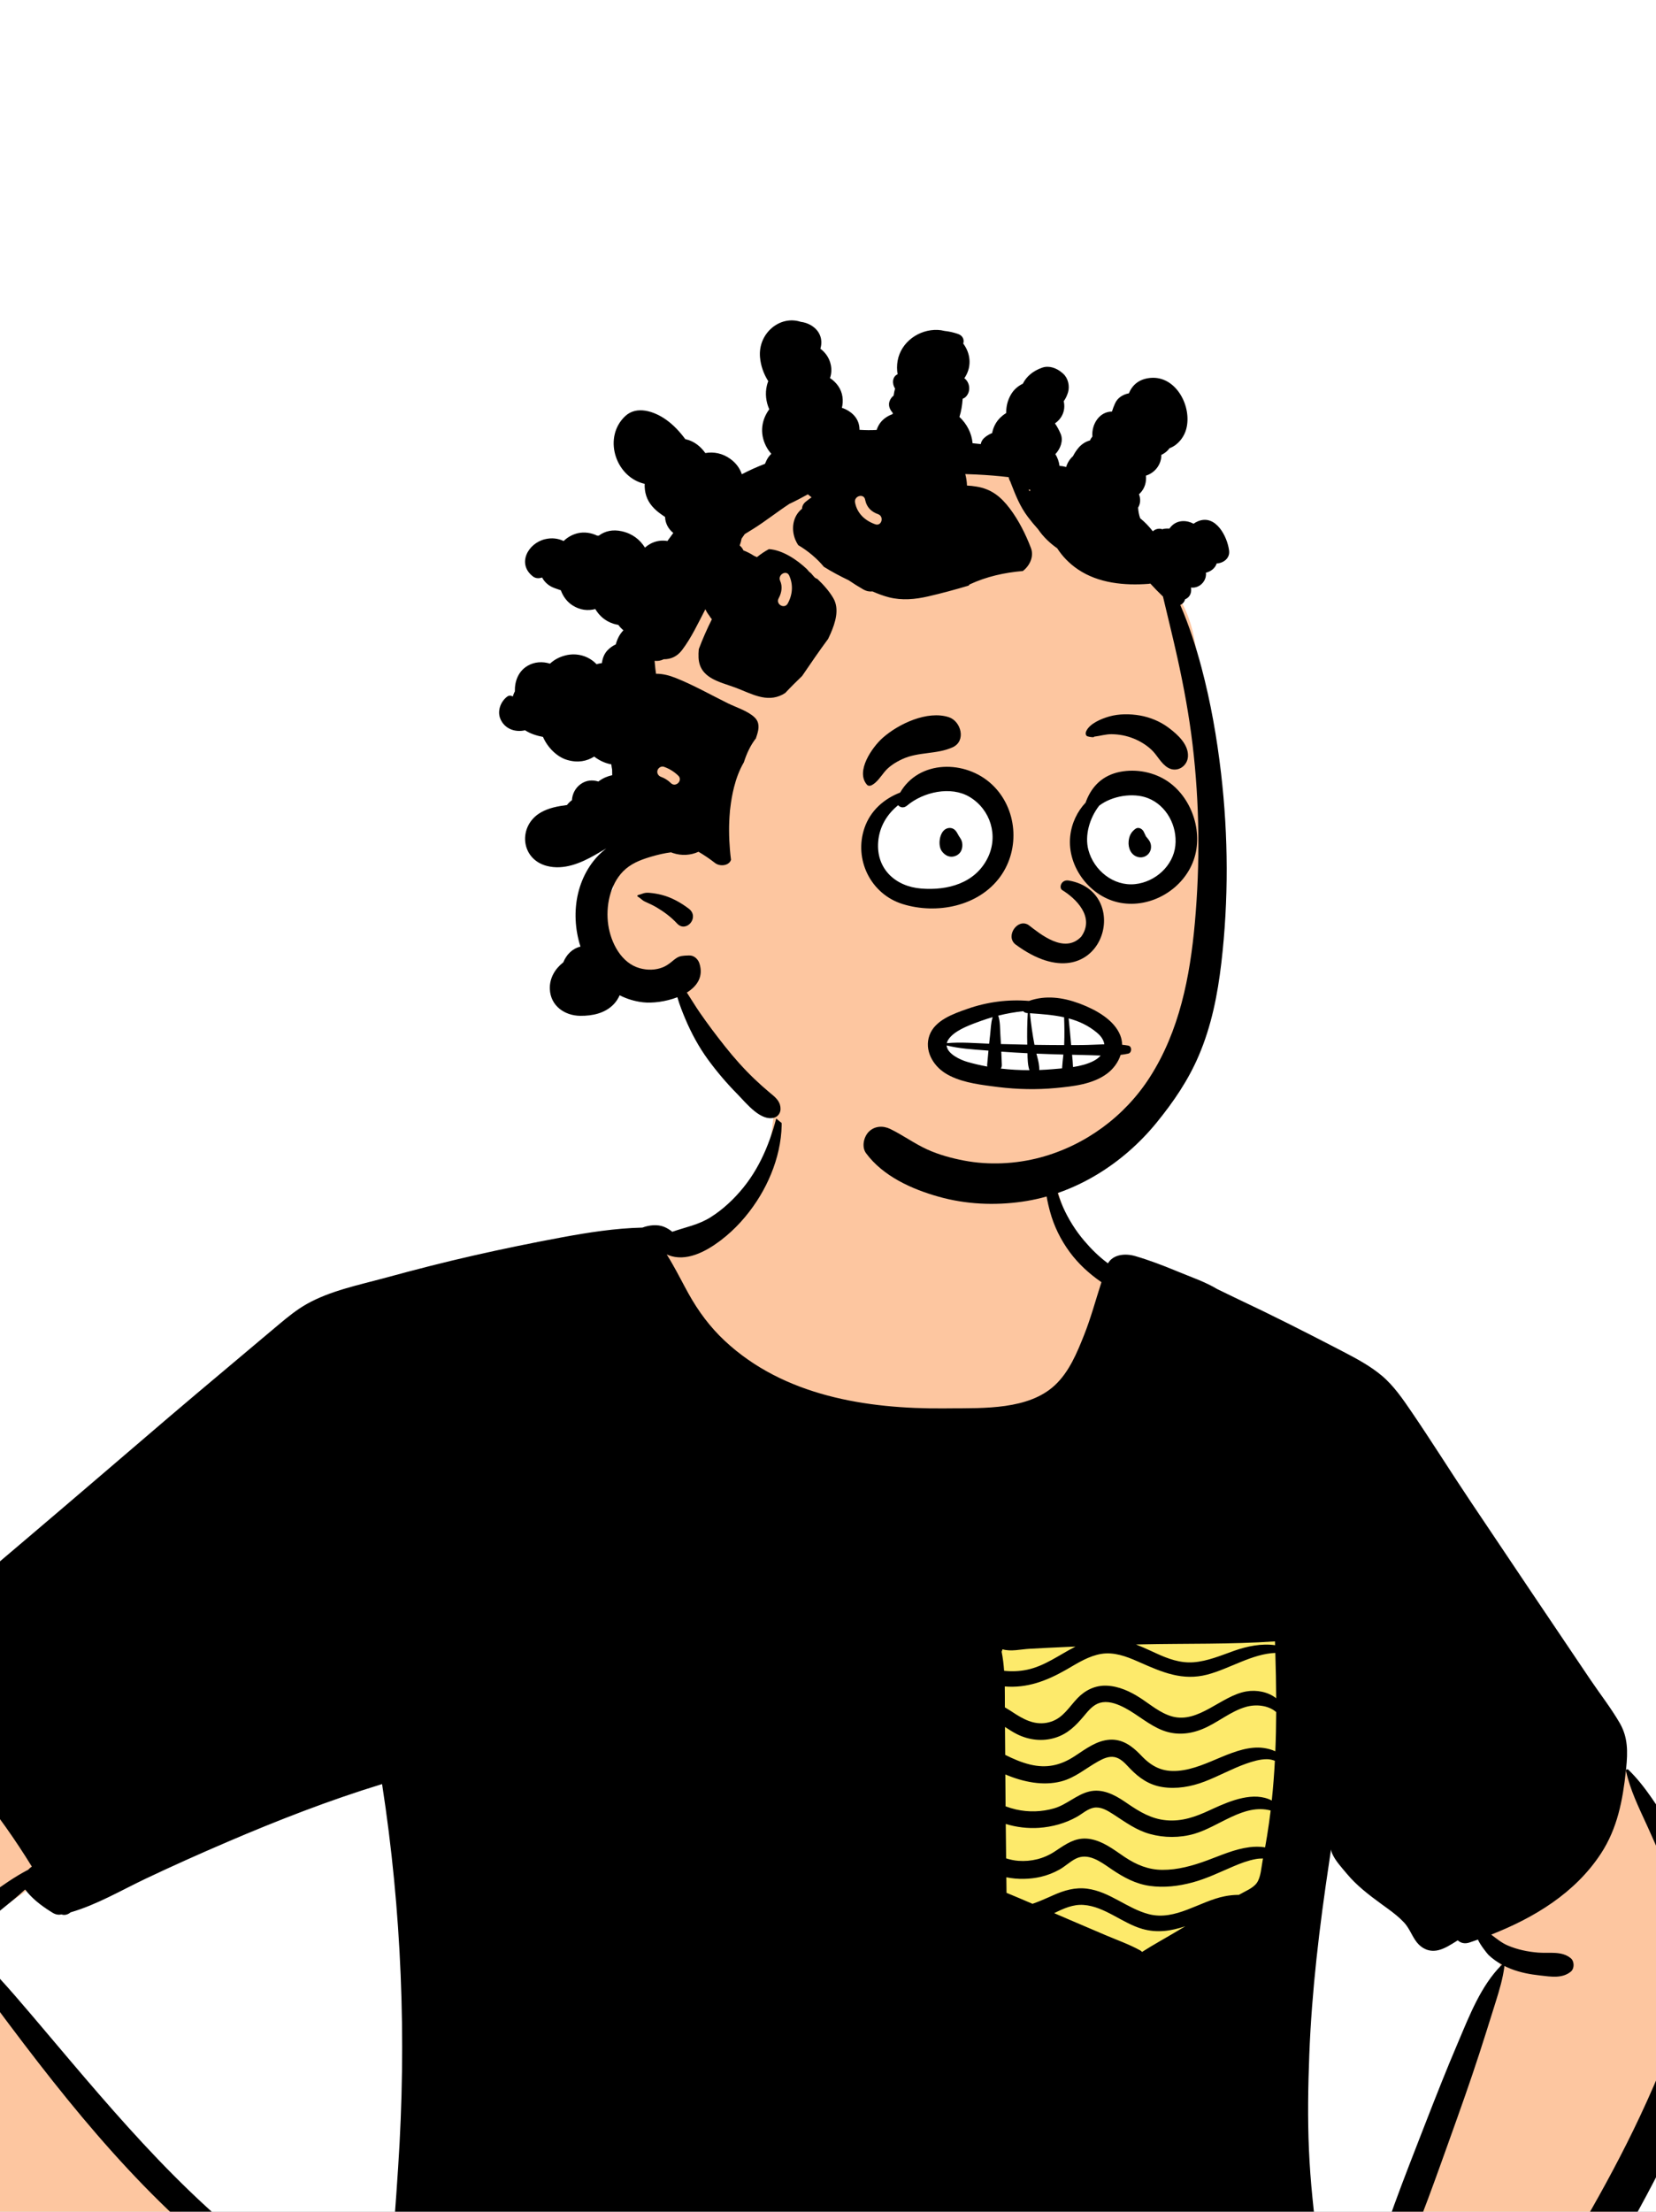 <svg width="200" height="267" viewBox="0 0 200 267" fill="none" xmlns="http://www.w3.org/2000/svg">
<rect x="0" y="0" width="200" height="267" fill="#808080" stroke="none"/>
<g clip-path="url(#clip0_2016_14091)">
<rect width="200" height="267" fill="white"/>
<path fill-rule="evenodd" clip-rule="evenodd" d="M97.497 128.86C108.833 128.047 124.375 130.295 127.653 143.226C128.67 147.931 130.674 149.996 134.04 153.073C155.405 180.43 80.862 185.028 77.03 158.352C68.957 161.293 60.169 161.916 52.091 164.889C47.71 166.508 43.737 169.063 39.931 171.734C24.407 182.764 9.103 194.109 -6.366 205.218C-0.38 207.975 11.001 218.504 6.363 225.578C5.283 226.956 3.68 227.906 2.261 228.914L1.513 229.448C-0.096 230.602 -2.805 232.568 -4.303 233.636L-4.579 233.838C-4.687 233.916 -4.809 234.004 -4.92 234.083C5.882 249.882 18.524 264.46 32.548 277.475C33.742 278.586 33.253 281.069 31.524 281.358L29.465 281.66C22.818 282.629 16.044 283.5 9.344 282.974C2.82 282.264 -1.112 276.487 -5.572 272.301C-14.479 263.194 -22.77 253.479 -30.322 243.216L-30.48 242.999C-32.83 239.786 -35.95 236.502 -36.178 232.353C-36.594 231.106 -35.499 229.318 -34.446 228.468L-34.086 227.949C-28.439 219.824 -22.047 211.988 -14.039 206.103C-14.069 205.227 -13.664 204.305 -12.861 203.724L20.605 179.496V179.496C29.24 173.551 37.266 166.564 46.625 161.764C56.196 157.154 66.996 156.973 76.804 153.126C77.012 150.353 82.839 149.645 82.655 150.073C88.803 146.361 91.969 141.944 92.945 137.884C93.921 133.824 92.708 130.121 97.497 128.86ZM180.257 215.845C190.606 200.268 200.47 217.503 204.778 227.89C209.868 242.105 199.327 259.591 192.517 271.845C190.009 275.248 186.71 282.427 182.289 282.947C171.151 282.902 159.998 282.117 148.853 281.883C141.657 280.097 151.753 269.279 158.728 273.231C160.841 274.021 161.897 276.421 163.957 277.191C164.708 277.352 164.76 277.017 165.065 276.269L165.108 276.164C165.653 274.87 166.181 273.569 166.717 272.271C171.254 261.093 176.051 250.013 180.821 238.938C181.84 236.534 180.411 234.553 178.553 233.122C177.13 231.951 171.016 229.091 176.777 230.35C174.558 225.198 177.224 219.97 180.257 215.845ZM154.565 194.522C155.562 194.397 156.841 195.402 156.995 196.375C158.266 204.441 156.85 212.416 155.152 220.307L154.84 221.751C154.213 224.629 153.514 227.564 151.952 230.086C150.359 232.661 147.948 234.601 145.18 235.78C136.302 239.32 125.26 235.819 118.729 229.202C114.55 223.476 118.224 216.284 118.925 210.009C118.262 208.318 118.018 206.362 117.634 204.618L117.588 204.41L116.098 197.907C115.77 196.472 116.815 194.509 118.532 194.706C130.505 196.08 142.607 196.018 154.565 194.522Z" fill="#FDC6A0"/>
<rect x="115.422" y="194.865" width="42.042" height="42.27" fill="#FDEA6B"/>
<path fill-rule="evenodd" clip-rule="evenodd" d="M196.38 213.807C196.344 213.647 196.536 213.524 196.661 213.644C198.767 215.675 200.254 218.271 201.887 220.676C203.442 222.967 205.135 225.169 206.294 227.697C207.372 230.047 208.067 232.431 208.274 235.014C208.481 237.578 208.213 240.148 207.761 242.673C206.871 247.648 204.97 252.359 202.882 256.935C200.853 261.384 198.56 265.705 196.138 269.949L195.271 271.463C194.212 273.308 193.142 275.149 191.996 276.935C190.57 279.159 189.268 281.454 187.388 283.31C186.053 284.631 183.537 283.31 184.145 281.422C184.409 280.6 184.616 279.826 185.026 279.063C185.337 278.482 185.687 277.918 186.017 277.345C186.676 276.2 187.329 275.05 187.988 273.905C189.372 271.497 190.83 269.134 192.201 266.719C194.58 262.53 196.825 258.262 198.811 253.871L199.045 253.352C200.872 249.286 202.604 245.073 203.406 240.674C204.251 236.039 203.495 231.671 201.849 227.314C200.998 225.061 200.041 222.859 199.046 220.665L198.855 220.246C197.894 218.152 196.875 216.07 196.38 213.807ZM94.094 133.637C94.113 133.555 94.253 133.549 94.266 133.637C94.857 137.573 93.541 141.737 91.397 145.01C90.226 146.798 88.783 148.413 87.082 149.711L86.95 149.811C85.213 151.11 82.865 152.365 80.709 151.522C80.641 151.497 80.578 151.467 80.518 151.434C80.761 151.81 80.985 152.205 81.213 152.6C81.892 153.777 82.5 154.997 83.161 156.185C84.344 158.309 85.754 160.209 87.534 161.872C94.656 168.522 104.656 170.102 114.047 170.027L114.711 170.02C118.836 169.991 124.231 170.202 127.416 167.215C129.127 165.611 130.069 163.33 130.92 161.189C131.757 159.091 132.33 156.924 133.025 154.79C131.573 153.794 130.242 152.579 129.196 151.159C128.106 149.679 127.282 148.014 126.807 146.236L126.737 145.971C126.369 144.553 126 142.678 126.592 141.339C126.659 141.185 126.913 141.196 126.985 141.339C127.304 141.98 127.365 142.703 127.561 143.387C127.789 144.184 128.047 144.977 128.387 145.731C129.044 147.194 129.913 148.584 130.954 149.802C131.814 150.81 132.746 151.736 133.811 152.513C134.438 151.429 135.894 151.283 137.113 151.641C138.747 152.118 140.358 152.731 141.934 153.379L142.249 153.509C143.806 154.156 145.566 154.749 147.023 155.631C147.908 156.054 148.758 156.478 149.556 156.855C153.536 158.725 157.456 160.709 161.358 162.731L162.194 163.165C163.83 164.017 165.45 164.877 166.872 166.065C168.319 167.274 169.443 168.927 170.499 170.476C172.914 174.018 175.189 177.662 177.577 181.223C182.398 188.409 187.219 195.595 192.068 202.764C193.24 204.499 194.563 206.192 195.615 208.001C196.623 209.73 196.595 211.505 196.399 213.435L196.362 213.79C195.985 217.329 195.337 220.729 193.352 223.764C190.227 228.536 185.305 231.508 180.097 233.553C180.733 234.027 181.331 234.538 182.089 234.864C183.256 235.363 184.5 235.621 185.761 235.724C187.107 235.832 188.624 235.496 189.714 236.411C190.151 236.776 190.164 237.656 189.714 238.021C188.666 238.877 187.311 238.632 186.034 238.489L185.958 238.48C184.773 238.349 183.604 238.129 182.491 237.694C182.216 237.586 181.944 237.466 181.68 237.332C181.688 237.356 181.692 237.383 181.688 237.413C181.498 238.869 181.086 240.246 180.65 241.637L180.374 242.519C179.812 244.32 179.246 246.116 178.663 247.913C177.553 251.333 176.344 254.72 175.131 258.104L174.085 261.023C173.009 264.018 171.92 267.009 170.717 269.954C169.973 271.772 169.225 273.59 168.48 275.405C167.751 277.178 167.144 279.093 166.24 280.782C165.496 282.173 163.468 281.177 163.794 279.748C164.22 277.874 165.025 276.014 165.64 274.19C166.266 272.338 166.878 270.485 167.514 268.637C168.62 265.429 169.845 262.262 171.076 259.099L172.296 255.963C173.493 252.891 174.704 249.821 175.999 246.789L176.14 246.456C177.485 243.284 178.873 239.717 181.316 237.259C181.348 237.225 181.392 237.208 181.437 237.204C180.837 236.878 180.275 236.483 179.78 236.016L179.756 235.991C179.561 235.784 178.754 234.765 178.494 234.154C178.156 234.274 177.818 234.39 177.48 234.504C176.89 234.703 176.402 234.56 176.058 234.245L175.402 234.651C174.701 235.079 173.946 235.486 173.172 235.506C172.196 235.532 171.429 234.993 170.907 234.198C170.438 233.488 170.159 232.721 169.566 232.085C168.982 231.459 168.306 230.932 167.616 230.428L166.802 229.835C165.31 228.746 163.863 227.644 162.661 226.205C162.057 225.478 161.248 224.616 160.88 223.742C160.808 223.574 160.764 223.415 160.756 223.261C160.675 223.806 160.593 224.353 160.511 224.899C159.357 232.573 158.425 240.3 158.127 248.061C157.982 251.888 157.916 255.72 158.087 259.549C158.172 261.462 158.311 263.373 158.504 265.279C158.599 266.235 158.698 267.188 158.814 268.139L158.841 268.359C158.875 268.651 158.896 268.933 158.871 269.2C159.801 269.658 160.335 270.817 160.707 271.721C160.99 272.41 160.77 273.08 160.314 273.564C160.859 274.061 161.345 274.644 161.753 275.312C161.835 275.447 161.658 275.553 161.552 275.469C160.882 274.936 160.162 274.498 159.41 274.162C159.015 274.312 158.584 274.353 158.187 274.243C157.756 274.124 157.384 273.837 157.115 273.471C154.98 273.12 152.759 273.549 150.837 274.887C150.437 275.166 150.076 275.481 149.732 275.823C149.673 275.883 149.611 275.959 149.55 276.033L149.969 276.194C150.143 276.26 150.286 276.312 150.34 276.322C150.706 276.397 151.078 276.437 151.45 276.469L152.007 276.515C154.147 276.692 156.281 276.751 158.271 277.648C158.689 277.836 158.544 278.48 158.149 278.588C156.695 278.982 155.253 278.952 153.774 278.846L153.456 278.823C152.081 278.717 150.604 278.723 149.263 278.343C149.584 279.222 149.146 280.37 147.805 280.549C143.776 281.086 139.722 280.833 135.689 280.478C131.615 280.118 127.544 279.778 123.461 279.565C110.251 278.869 97.021 279.003 83.799 279.192L76.328 279.3C70.369 279.384 64.409 279.449 58.451 279.404L55.662 279.378C54.483 279.366 53.304 279.352 52.127 279.317L51.42 279.294C50.018 279.243 48.161 279.455 46.942 278.624C45.936 277.939 45.712 276.684 46.318 275.672C46.494 275.38 46.734 275.12 46.986 274.866C47.501 270.46 47.791 266.032 48.087 261.606C49.113 246.119 48.513 230.711 46.145 215.38C39.79 217.322 33.532 219.759 27.435 222.373C24.137 223.787 20.856 225.254 17.613 226.792C14.653 228.198 11.681 229.954 8.518 230.867C8.231 231.122 7.829 231.244 7.472 231.131L7.426 231.115H7.424C7.099 231.191 6.737 231.144 6.382 230.931C6.311 230.887 6.239 230.843 6.167 230.798L6.059 230.73C4.946 230.028 3.826 229.164 3.038 228.107C2.081 228.995 1.052 229.809 0.04 230.633C-1.058 231.529 -2.153 232.429 -3.239 233.338C-3.67 233.699 -4.145 234.044 -4.525 234.46L-4.581 234.521C-4.589 234.531 -4.598 234.541 -4.606 234.551C-2.96 235.616 -1.519 237.233 -0.228 238.639C1.158 240.147 2.496 241.704 3.823 243.266L5.108 244.782C14.194 255.515 23.373 266.637 35.136 274.526C36.995 275.773 35.222 278.81 33.376 277.536C29.882 275.128 26.575 272.455 23.4 269.641C17.835 264.715 12.828 259.188 8.14 253.429C5.768 250.514 3.465 247.528 1.208 244.523L0.443 243.503C-0.578 242.143 -1.593 240.78 -2.565 239.385L-2.768 239.092C-3.621 237.862 -4.527 236.479 -5.077 235.063C-5.288 235.276 -5.527 235.455 -5.875 235.591C-6.471 235.823 -7.202 235.335 -7.348 234.754C-7.703 233.344 -6.477 232.505 -5.48 231.757C-4.27 230.852 -3.036 229.98 -1.8 229.111L-1.359 228.799C0.187 227.702 1.741 226.577 3.425 225.71C3.475 225.643 3.537 225.579 3.606 225.524C3.687 225.461 3.765 225.4 3.845 225.338C1.834 222.075 -0.372 218.939 -2.833 215.975C-4.684 213.746 -6.649 211.617 -8.727 209.601L-9.661 208.697C-11.074 207.332 -12.543 205.948 -14.111 204.761L-14.601 205.318C-15.257 206.059 -15.919 206.795 -16.618 207.492C-17.996 208.861 -19.354 210.259 -20.706 211.656C-22.952 213.98 -25.121 216.375 -27.284 218.775L-28.365 219.974C-30.617 222.474 -33.03 224.928 -35.077 227.6L-35.179 227.735C-36.073 228.934 -36.709 230.261 -36.294 231.785C-35.893 233.253 -34.94 234.555 -34.119 235.824L-34.037 235.95C-30.684 241.175 -27.093 246.266 -23.246 251.138C-15.541 260.896 -6.752 270.145 3.735 276.929C5.189 277.869 3.83 280.207 2.375 279.256C-3.75 275.251 -9.376 270.441 -14.552 265.275C-19.303 260.535 -23.609 255.314 -27.644 249.956C-29.611 247.342 -31.496 244.673 -33.302 241.944C-35.053 239.296 -37.08 236.572 -38.349 233.651C-39.015 232.114 -39.26 230.451 -38.715 228.832C-38.215 227.344 -37.226 226.109 -36.198 224.946L-36.101 224.837C-33.737 222.181 -31.331 219.556 -28.904 216.956C-26.468 214.348 -23.92 211.833 -21.319 209.392C-19.276 207.471 -17.146 205.778 -14.869 204.21C-15.074 204.064 -15.279 203.924 -15.488 203.789C-16.124 203.375 -16.285 202.489 -15.727 201.927C-14.204 200.388 -12.448 199.05 -10.796 197.65C-9.243 196.333 -7.69 195.014 -6.137 193.695C-2.977 191.015 0.184 188.333 3.344 185.651C9.021 180.834 14.666 175.984 20.324 171.146C22.683 169.129 25.064 167.138 27.439 165.14L31.659 161.588V161.588L33.723 159.855C34.78 158.969 35.86 158.092 37.063 157.417C39.892 155.827 43.294 155.139 46.411 154.297L46.618 154.24C50.115 153.283 53.63 152.382 57.165 151.579C60.703 150.776 64.257 150.045 67.825 149.383C71.032 148.787 74.316 148.276 77.586 148.2C78.397 147.891 79.415 147.783 80.214 148.113C80.544 148.25 80.888 148.451 81.194 148.705C82.794 148.143 84.372 147.874 85.865 146.923C87.357 145.974 88.677 144.727 89.789 143.353C92.085 140.509 93.287 137.148 94.094 133.637ZM130.857 229.969C129.589 229.88 128.449 230.404 127.316 230.962C127.954 231.239 128.592 231.514 129.23 231.787L133.477 233.6V233.6C134.88 234.198 136.365 234.718 137.698 235.455C137.793 235.508 137.869 235.572 137.926 235.646C139.312 234.758 140.778 233.966 142.183 233.122C142.504 232.93 142.827 232.738 143.151 232.545C141.477 233.105 139.762 233.387 137.945 232.86C135.522 232.161 133.418 230.149 130.857 229.969ZM134.33 225.717L134.103 225.562C132.873 224.718 131.406 223.634 129.913 224.392C129.209 224.749 128.632 225.326 127.939 225.71C127.242 226.099 126.475 226.397 125.698 226.577C124.407 226.875 122.928 226.919 121.54 226.632L121.561 228.509V228.509C122.611 228.942 123.655 229.386 124.699 229.834C125.376 229.602 126.028 229.324 126.714 229.018L127.177 228.811C128.497 228.217 129.83 227.82 131.29 228.008C134.039 228.361 136.115 230.404 138.744 231.085C141.965 231.922 144.873 229.517 147.917 228.923C148.419 228.824 148.936 228.766 149.451 228.757L149.622 228.756L149.698 228.712C150.353 228.327 151.333 227.959 151.789 227.312C152.286 226.611 152.328 225.436 152.491 224.611C152.508 224.529 152.525 224.444 152.539 224.362C152.252 224.362 151.961 224.377 151.665 224.432C150.735 224.603 149.861 224.933 148.994 225.301C147.357 225.996 145.756 226.788 144.032 227.251C142.344 227.705 140.58 227.921 138.841 227.67C137.144 227.424 135.735 226.659 134.33 225.717ZM134.595 219.118L134.34 218.954C133.669 218.525 132.899 218.081 132.076 218.239C131.341 218.381 130.709 218.966 130.069 219.328C128.664 220.12 127.088 220.553 125.48 220.663C124.143 220.754 122.755 220.591 121.468 220.194L121.513 224.349V224.349C121.984 224.499 122.472 224.607 122.985 224.645C124.544 224.761 126.065 224.387 127.373 223.527L128.035 223.088C129.167 222.344 130.229 221.753 131.727 222.025C133.211 222.295 134.455 223.246 135.668 224.074L135.866 224.208C137.259 225.128 138.671 225.722 140.379 225.736C142.223 225.75 144.046 225.237 145.764 224.605C147.469 223.98 149.089 223.229 150.913 222.999C151.47 222.929 152.151 222.908 152.791 223.018C152.875 222.546 152.956 222.077 153.032 221.606C153.196 220.594 153.338 219.583 153.461 218.571C150.226 217.7 147.239 220.517 144.235 221.386C142.492 221.889 140.594 221.883 138.851 221.397C137.239 220.946 135.971 220.012 134.595 219.118ZM134.603 212.121C133.912 211.987 133.23 212.307 132.642 212.634C131.144 213.465 129.851 214.621 128.155 215.058C125.973 215.62 123.585 215.136 121.418 214.217C121.426 215.5 121.437 216.783 121.447 218.066C121.855 218.22 122.273 218.345 122.7 218.444C124.217 218.791 125.825 218.744 127.318 218.307C128.842 217.861 130.01 216.656 131.537 216.28C133.099 215.894 134.572 216.645 135.83 217.498L136.209 217.757C137.648 218.734 139.043 219.582 140.844 219.748C142.747 219.924 144.401 219.328 146.102 218.537L146.498 218.354C148.651 217.365 151.446 216.238 153.596 217.364C153.765 215.766 153.887 214.169 153.97 212.569C153.674 212.459 153.368 212.378 153.015 212.376C152.172 212.372 151.287 212.638 150.501 212.915C148.783 213.522 147.184 214.426 145.483 215.075C143.871 215.692 142.086 216.014 140.366 215.737C138.773 215.481 137.577 214.648 136.477 213.507L136.317 213.338C135.834 212.825 135.318 212.259 134.603 212.121ZM135.864 206.188C135.068 205.768 134.098 205.376 133.177 205.499C132.298 205.615 131.712 206.211 131.171 206.849L130.878 207.198C129.91 208.344 128.957 209.307 127.464 209.779C125.918 210.265 124.278 210.075 122.839 209.362C122.328 209.109 121.853 208.794 121.375 208.483L121.401 211.854V211.854C122.356 212.33 123.327 212.759 124.394 213.019C126.363 213.499 128.037 213.143 129.72 212.057L129.897 211.942C131.165 211.109 132.466 210.117 134.032 210.024C135.561 209.932 136.708 210.78 137.715 211.818L137.833 211.941C139.103 213.281 140.385 213.934 142.274 213.78C144.105 213.63 145.819 212.821 147.496 212.124L147.649 212.061C149.182 211.431 150.951 210.783 152.635 211.024C153.038 211.081 153.56 211.205 154.025 211.423C154.092 209.846 154.124 208.268 154.13 206.687C153.173 205.856 151.684 205.719 150.486 206.059C148.61 206.592 147.074 207.965 145.282 208.711C143.694 209.373 142.037 209.521 140.417 208.895C138.744 208.249 137.432 207.016 135.864 206.188ZM154.025 199.547C151.221 199.645 148.479 201.468 145.802 202.164C142.812 202.94 140.372 201.882 137.708 200.707L137.364 200.556C135.997 199.955 134.529 199.416 133.014 199.661C131.537 199.903 130.232 200.72 128.962 201.46L128.719 201.6C126.406 202.917 124.05 203.819 121.35 203.594C121.365 204.442 121.358 205.288 121.361 206.116C121.804 206.37 122.231 206.657 122.637 206.919L122.782 207.011C124.07 207.817 125.397 208.346 126.932 207.849C128.415 207.367 129.112 206.076 130.13 205.013C131.066 204.036 132.287 203.443 133.656 203.5C135.129 203.559 136.521 204.208 137.738 205C138.955 205.793 140.132 206.818 141.556 207.215C144.75 208.103 147.486 204.723 150.507 204.197C151.775 203.975 153.173 204.256 154.13 205.021C154.12 203.199 154.08 201.373 154.025 199.547ZM129.894 198.782C129.499 198.797 129.104 198.814 128.708 198.831C127.246 198.894 125.785 198.966 124.323 199.048C123.311 199.103 122.066 199.414 121.073 199.106C121.048 199.207 121.014 199.304 120.97 199.399C121.12 200.148 121.213 200.921 121.27 201.703C122.187 201.802 123.118 201.769 124.023 201.58C126.192 201.13 127.954 199.761 129.894 198.782ZM153.982 198.154C148.644 198.522 143.264 198.396 137.917 198.511L137.275 198.526C137.25 198.526 137.225 198.529 137.199 198.529C137.813 198.767 138.421 199.039 139.027 199.316L139.633 199.594C141.066 200.253 142.523 200.792 144.127 200.676C145.844 200.551 147.463 199.85 149.068 199.283C150.6 198.742 152.364 198.379 153.997 198.615C153.993 198.461 153.989 198.309 153.982 198.154Z" fill="black"/>
<path fill-rule="evenodd" clip-rule="evenodd" d="M145.547 90.93C145.306 86.305 145.094 81.526 144.21 76.972C143.776 74.739 142.909 72.678 141.506 70.886C140.222 69.246 138.607 67.974 136.968 66.711C133.675 64.172 130.509 61.361 126.823 59.397C123.286 57.513 119.462 56.375 115.5 55.864C107.869 54.881 99.853 56.518 93.226 60.447C86.798 64.258 81.631 70.172 78.433 76.915C76.844 80.266 75.65 83.802 75.007 87.459C74.241 91.818 74.311 96.19 74.338 100.598C74.348 102.08 74.334 103.56 74.261 105.038C74.141 105.756 74.075 106.482 74.075 107.261C72.621 109.18 72.029 111.745 72.94 114.108C74.395 117.878 78.522 119.592 82.268 118.935C82.436 119.915 82.84 120.88 83.343 121.82C84.204 123.426 85.165 125 86.186 126.508C88.298 129.629 90.708 132.458 93.583 134.899C99.283 139.738 106.504 142.908 113.992 143.367C120.81 143.785 127.999 141.841 133.559 137.832C136.445 135.751 138.942 133.202 140.797 130.148C142.965 126.581 144.141 122.474 144.751 118.369C146.091 109.357 146.019 100.009 145.547 90.93V90.93Z" fill="#FDC6A0"/>
<path fill-rule="evenodd" clip-rule="evenodd" d="M91.789 43.135C91.532 40.224 94.207 38.034 96.691 38.849C97.146 38.906 97.589 39.05 97.985 39.292C99.128 39.992 99.378 41.121 99.079 42.096C99.616 42.502 100.039 43.053 100.251 43.717C100.47 44.401 100.447 45.064 100.241 45.642C101.02 46.158 101.609 46.936 101.746 47.901C101.811 48.359 101.785 48.813 101.676 49.23C102.856 49.632 103.818 50.531 103.804 51.891C104.488 51.935 105.174 51.945 105.872 51.906C105.972 51.624 106.094 51.35 106.275 51.097C106.641 50.587 107.16 50.237 107.735 50.019L107.814 49.989L107.813 49.835C107.372 49.346 107.166 48.728 107.635 48.056C107.716 47.941 107.814 47.846 107.923 47.764C107.962 47.473 108.025 47.184 108.102 46.9C107.713 46.357 107.755 45.456 108.407 45.186C108.317 44.657 108.311 44.107 108.409 43.554C108.812 41.286 110.995 39.741 113.245 39.828C113.526 39.839 113.8 39.881 114.065 39.949C114.613 40.006 115.158 40.129 115.694 40.312C116.312 40.523 116.472 41.041 116.335 41.478C117.175 42.604 117.414 44.134 116.568 45.508C116.536 45.56 116.5 45.61 116.465 45.66C116.635 45.788 116.783 45.957 116.892 46.173C117.168 46.719 117.1 47.411 116.68 47.866C116.568 47.987 116.423 48.078 116.265 48.137L116.262 48.181V48.181C116.207 48.912 116.092 49.644 115.873 50.333C116.764 51.163 117.355 52.291 117.46 53.507C117.792 53.538 118.123 53.574 118.454 53.611C118.503 53.278 118.705 52.978 119.011 52.745C119.267 52.551 119.541 52.395 119.822 52.279C119.957 51.58 120.288 50.911 120.847 50.379C121.055 50.182 121.281 50.008 121.523 49.859C121.509 49.101 121.678 48.344 122.096 47.627C122.445 47.031 122.952 46.599 123.53 46.324C123.951 45.474 124.732 44.781 125.868 44.387C126.717 44.093 127.616 44.442 128.261 44.992L128.405 45.119V45.119C128.998 45.643 129.212 46.606 128.993 47.348C128.89 47.697 128.719 48.105 128.47 48.436C128.733 49.598 128.21 50.567 127.409 51.112C127.683 51.502 127.913 51.936 128.107 52.398C128.443 53.198 128.066 54.194 127.46 54.825C127.725 55.248 127.897 55.743 127.96 56.24C128.231 56.256 128.499 56.304 128.764 56.379C128.908 55.891 129.178 55.436 129.591 55.066C129.772 54.711 129.987 54.381 130.227 54.093C130.607 53.637 131.098 53.309 131.634 53.176C131.705 53.007 131.807 52.845 131.933 52.698C131.806 51.216 132.785 49.687 134.293 49.686C134.399 49.34 134.529 48.999 134.685 48.664C134.99 48.007 135.638 47.613 136.34 47.484C136.752 46.477 137.563 45.744 138.953 45.622C142.059 45.349 144.013 49.125 143.254 51.836C143.029 52.641 142.501 53.382 141.8 53.837C141.616 53.956 141.431 54.042 141.244 54.114C141.057 54.376 140.806 54.608 140.482 54.798C140.41 54.84 140.337 54.878 140.261 54.912C140.268 56.121 139.435 57.105 138.401 57.418C138.468 58.181 138.273 58.946 137.695 59.537L137.654 59.576V59.576L137.57 59.652L137.563 59.685C137.769 60.216 137.747 60.801 137.452 61.282C137.478 61.724 137.556 62.157 137.704 62.567C138.275 63.031 138.779 63.562 139.23 64.14C139.53 63.867 139.985 63.744 140.377 63.893C140.486 63.856 140.598 63.831 140.706 63.821C140.885 63.803 141.061 63.803 141.233 63.816C141.313 63.7 141.404 63.59 141.509 63.486C142.242 62.759 143.307 62.774 144.152 63.226C144.303 63.115 144.473 63.018 144.666 62.936C146.82 62.026 148.232 64.766 148.442 66.474C148.557 67.405 147.757 67.98 146.936 68.028C146.769 68.593 146.234 69 145.636 69.138C145.742 69.836 145.28 70.548 144.652 70.814C144.371 70.932 144.099 70.965 143.844 70.93L143.856 71.095V71.095C143.906 71.751 143.575 72.168 143.122 72.353C143.043 72.677 142.822 72.913 142.545 73.034C143.603 75.49 144.438 78.064 145.111 80.603C146.223 84.793 146.971 89.06 147.472 93.366C148.354 100.935 148.389 108.66 147.506 116.232C147.056 120.085 146.31 123.852 144.782 127.43C143.509 130.415 141.737 133.006 139.697 135.513C135.646 140.491 129.847 144.159 123.455 145.07C120.1 145.548 116.659 145.393 113.385 144.476C110.125 143.564 106.649 141.999 104.596 139.221C104.039 138.468 104.31 137.248 104.929 136.627C105.636 135.919 106.653 135.873 107.516 136.293C109.047 137.037 110.423 138.054 111.979 138.764C113.383 139.405 114.902 139.816 116.414 140.106C119.409 140.68 122.666 140.533 125.652 139.732C131.067 138.28 135.838 134.774 138.867 130.046C142.445 124.461 143.722 117.916 144.307 111.394C144.947 104.255 144.88 97.017 144.031 89.899C143.611 86.369 142.963 82.87 142.196 79.4C141.65 76.93 141.035 74.476 140.455 72.014C139.93 71.511 139.421 70.992 138.932 70.454L138.917 70.453V70.453C138.855 70.468 138.79 70.48 138.721 70.485C135.813 70.707 132.661 70.415 130.18 68.734C129.171 68.052 128.319 67.187 127.684 66.192C126.792 65.572 125.98 64.791 125.37 63.888C124.937 63.412 124.527 62.914 124.137 62.399C123.167 61.114 122.651 59.766 122.072 58.284C122.059 58.25 122.05 58.217 122.043 58.184C121.933 58.002 121.854 57.803 121.816 57.603C120.525 57.449 119.229 57.347 117.945 57.286C117.49 57.264 117.035 57.247 116.579 57.232C116.698 57.679 116.771 58.142 116.786 58.618C117.154 58.634 117.529 58.677 117.914 58.739C119.715 59.026 120.871 59.951 121.965 61.401C123.03 62.811 123.879 64.508 124.51 66.158C124.896 67.168 124.381 68.285 123.533 68.935C121.331 69.122 119.168 69.597 117.142 70.536C117.071 70.57 117.019 70.628 116.985 70.696C115.367 71.179 113.737 71.621 112.109 71.996C110.536 72.359 108.948 72.509 107.367 72.11C106.687 71.938 106.023 71.683 105.369 71.398C105.018 71.441 104.637 71.374 104.25 71.151C103.665 70.815 103.076 70.447 102.495 70.052C101.47 69.559 100.462 69.029 99.499 68.424L99.493 68.417V68.417C98.725 67.483 97.63 66.531 96.403 65.811C96.267 65.603 96.148 65.385 96.052 65.151C95.525 63.864 95.745 62.307 96.858 61.422C96.874 61.117 97.007 60.818 97.301 60.578C97.534 60.388 97.773 60.208 98.019 60.035C97.968 59.997 97.916 59.96 97.865 59.921C97.763 59.844 97.666 59.762 97.571 59.676C96.828 60.085 96.079 60.484 95.312 60.84C95.292 60.855 95.274 60.87 95.254 60.883C93.812 61.832 92.447 62.921 90.987 63.836C90.638 64.055 90.29 64.267 89.944 64.48C89.815 64.657 89.688 64.837 89.566 65.02C89.513 65.302 89.434 65.583 89.335 65.858C89.526 66.01 89.682 66.211 89.787 66.449C90.241 66.622 90.668 66.841 91.066 67.103L91.419 67.26V67.26C91.873 66.895 92.353 66.566 92.868 66.292C94.485 66.397 96.233 67.546 97.462 68.717C97.548 68.814 97.632 68.912 97.712 69.011C97.79 69.075 97.868 69.141 97.947 69.207C98.074 69.344 98.192 69.48 98.301 69.612C98.423 69.761 98.561 69.843 98.701 69.877C99.454 70.585 100.159 71.382 100.641 72.211C101.416 73.54 100.873 75.198 100.306 76.503C100.213 76.716 100.116 76.926 100.013 77.133C98.929 78.597 97.901 80.102 96.874 81.608C96.182 82.278 95.495 82.953 94.837 83.655C94.73 83.727 94.616 83.796 94.492 83.861C92.578 84.848 90.728 83.736 88.905 83.044L88.701 82.969C86.822 82.288 84.484 81.84 84.365 79.388C84.349 79.054 84.362 78.711 84.395 78.365C84.857 77.136 85.387 75.93 85.978 74.755C85.859 74.626 85.752 74.483 85.662 74.323C85.472 74.082 85.313 73.821 85.192 73.546C84.319 75.221 83.488 77.017 82.366 78.487C81.748 79.297 80.978 79.589 80.161 79.587C79.816 79.762 79.431 79.82 79.059 79.776L79.098 80.225C79.132 80.598 79.172 80.972 79.23 81.338C80.02 81.326 80.845 81.543 81.581 81.835C83.741 82.691 85.823 83.876 87.906 84.904C88.913 85.4 90.295 85.816 91.117 86.591C91.747 87.186 91.675 87.922 91.436 88.688C91.395 88.819 91.35 88.948 91.308 89.078L91.305 89.121V89.121C90.633 89.969 90.173 90.982 89.839 92.027C89.293 92.957 88.912 94.001 88.653 95.024C88.443 95.855 88.294 96.703 88.197 97.558L88.171 97.792L88.157 97.82L88.15 98.021V98.021C88.012 99.528 88.028 101.055 88.154 102.55C88.189 102.966 88.232 103.383 88.286 103.798C88.051 104.534 86.936 104.637 86.358 104.185C85.722 103.688 85.054 103.236 84.36 102.828C83.415 103.26 82.321 103.333 81.264 102.979C81.188 102.954 81.117 102.924 81.044 102.895C80.252 102.994 79.468 103.179 78.717 103.398L78.492 103.465C77.295 103.826 76.154 104.278 75.252 105.195C73.651 106.825 73.135 109.459 73.462 111.664C73.779 113.809 75.021 116.261 77.258 116.885C78.174 117.14 79.161 117.133 80.051 116.776C80.389 116.641 80.679 116.444 80.965 116.229C81.315 115.964 81.592 115.667 82.008 115.499C82.387 115.346 83.043 115.358 83.229 115.349C83.807 115.321 84.297 115.775 84.467 116.295C84.987 117.88 84.207 119.045 82.953 119.824C83.481 120.624 83.975 121.46 84.497 122.216C85.472 123.629 86.502 124.994 87.569 126.337C88.665 127.717 89.833 129.03 91.106 130.247C91.681 130.797 92.273 131.328 92.883 131.839L93.22 132.118C93.789 132.594 94.286 133.079 94.267 133.911C94.256 134.376 93.947 134.809 93.49 134.933C91.874 135.371 90.181 133.247 89.128 132.158L89.045 132.073C87.771 130.781 86.586 129.393 85.514 127.927C84.41 126.417 83.505 124.748 82.776 123.027C82.438 122.227 82.07 121.313 81.809 120.388C80.405 120.934 78.774 121.129 77.658 121.001C76.628 120.883 75.687 120.586 74.838 120.153C74.664 120.543 74.43 120.906 74.147 121.208C73.094 122.328 71.563 122.647 70.079 122.633C68.179 122.616 66.474 121.415 66.405 119.388C66.361 118.075 67.04 116.948 68.03 116.179C68.398 115.27 69.095 114.521 70.106 114.277C69.437 112.204 69.319 109.92 69.822 107.827C70.32 105.755 71.455 103.792 73.135 102.499L73.231 102.427L73.19 102.448C72.793 102.667 72.406 102.904 72.014 103.13L71.837 103.231C70.094 104.218 68.075 105.066 66.044 104.538C62.822 103.7 62.544 99.672 65.316 98.082C66.274 97.532 67.381 97.325 68.474 97.187C68.646 96.962 68.852 96.76 69.078 96.597C69.112 95.856 69.484 95.116 70.141 94.651C70.811 94.177 71.563 94.13 72.264 94.348C72.525 94.151 72.808 93.979 73.12 93.845C73.39 93.728 73.664 93.643 73.939 93.584C73.934 93.363 73.931 93.142 73.928 92.921C73.884 92.715 73.858 92.499 73.83 92.274C73.78 92.266 73.73 92.257 73.681 92.247C72.968 92.091 72.323 91.769 71.761 91.337C70.863 91.905 69.773 92.121 68.478 91.736C67.274 91.379 66.14 90.256 65.58 88.967C64.811 88.812 64.065 88.587 63.412 88.16C62.202 88.448 60.898 87.982 60.408 86.727C60.044 85.796 60.482 84.671 61.261 84.094C61.488 83.926 61.734 83.957 61.929 84.087C61.975 83.936 62.03 83.786 62.096 83.64C62.123 83.581 62.152 83.524 62.182 83.466C62.153 82.233 62.599 81.041 63.715 80.38C64.544 79.889 65.532 79.835 66.423 80.119C66.912 79.662 67.532 79.313 68.302 79.121C69.655 78.784 71.08 79.168 72.044 80.186C72.252 80.124 72.468 80.081 72.689 80.053C72.769 79.485 72.962 78.939 73.364 78.513C73.652 78.207 73.998 77.964 74.372 77.793C74.543 77.15 74.823 76.574 75.291 76.093C75.062 75.899 74.854 75.681 74.676 75.438C74.479 75.405 74.284 75.362 74.093 75.301C73.075 74.973 72.373 74.33 71.897 73.528C71.015 73.755 70.081 73.672 69.164 73.094C68.5 72.677 68 72.01 67.736 71.264L66.982 70.999V70.999C66.272 70.747 65.762 70.277 65.471 69.717C65.101 69.85 64.693 69.846 64.361 69.588C62.416 68.083 63.744 65.588 65.827 65.093C66.674 64.891 67.414 65.006 68.072 65.313C68.54 64.861 69.127 64.522 69.799 64.368C70.583 64.19 71.408 64.321 72.132 64.668L72.318 64.665V64.665C73.046 64.123 73.981 63.88 75.123 64.142C76.416 64.439 77.297 65.164 77.895 66.109C78.087 65.935 78.303 65.782 78.539 65.653C79.208 65.288 79.922 65.198 80.606 65.312C80.836 64.984 81.073 64.659 81.316 64.34C80.738 63.888 80.343 63.186 80.322 62.407C80.147 62.298 79.978 62.174 79.817 62.06C79.025 61.501 78.355 60.801 78.049 59.859C77.897 59.39 77.842 58.9 77.86 58.41C77.774 58.391 77.69 58.371 77.606 58.347C74.243 57.377 72.849 52.731 75.507 50.238C76.902 48.928 79.024 49.67 80.404 50.637C81.346 51.296 82.093 52.116 82.771 53.022C82.803 53.028 82.834 53.03 82.866 53.038C83.839 53.269 84.613 53.895 85.185 54.695C86.194 54.519 87.269 54.715 88.227 55.417C88.926 55.929 89.365 56.564 89.592 57.253C90.5 56.778 91.433 56.362 92.388 55.994C92.45 55.843 92.516 55.693 92.591 55.543C92.739 55.252 92.93 54.999 93.153 54.785C92.91 54.513 92.695 54.209 92.522 53.87C91.701 52.265 91.998 50.641 92.906 49.412C92.509 48.516 92.386 47.499 92.621 46.533C92.665 46.353 92.72 46.181 92.784 46.015C92.234 45.154 91.88 44.163 91.789 43.135ZM77.045 108.059C77.628 107.917 77.765 107.731 78.42 107.784C78.928 107.826 79.447 107.913 79.939 108.041C81.113 108.345 82.209 108.961 83.173 109.687C84.542 110.715 82.904 112.627 81.814 111.53L81.781 111.496C81.049 110.709 80.227 110.094 79.306 109.546C78.84 109.268 78.358 109.067 77.87 108.834C77.533 108.672 77.338 108.408 77.021 108.24C76.947 108.201 76.964 108.079 77.045 108.059ZM80.183 92.568C79.861 92.454 79.491 92.697 79.404 93.011C79.312 93.348 79.508 93.654 79.812 93.778L79.846 93.791C80.259 93.937 80.636 94.179 80.957 94.476L81.024 94.541C81.609 95.11 82.504 94.214 81.919 93.644C81.423 93.161 80.835 92.798 80.183 92.568ZM95.315 69.486C94.982 68.756 93.92 69.369 94.208 70.092L94.222 70.126C94.522 70.783 94.4 71.546 94.073 72.165L94.04 72.225C93.643 72.938 94.735 73.578 95.133 72.865C95.722 71.806 95.82 70.594 95.315 69.486ZM104.501 60.397L104.486 60.324C104.336 59.523 103.117 59.862 103.266 60.661C103.515 61.99 104.477 62.862 105.711 63.295C106.482 63.566 106.812 62.341 106.048 62.073C105.23 61.786 104.683 61.242 104.501 60.397V60.397ZM124.434 59.114L124.219 59.105V59.105L124.382 59.322V59.322C124.398 59.252 124.415 59.183 124.434 59.114Z" fill="black"/>
<path fill-rule="evenodd" clip-rule="evenodd" d="M113.47 126.208C113.47 122.321 119.189 121.485 124.125 121.485C129.061 121.485 134.608 122.624 134.608 126.208C134.608 129.793 128.792 130.365 125.171 130.365C121.549 130.365 113.47 130.095 113.47 126.208Z" fill="white"/>
<path fill-rule="evenodd" clip-rule="evenodd" d="M113.521 108.423C117.955 108.423 121.55 105.395 121.55 101.659C121.55 97.924 117.955 94.896 113.521 94.896C109.087 94.896 105.493 97.924 105.493 101.659C105.493 105.395 109.087 108.423 113.521 108.423Z" fill="white"/>
<path fill-rule="evenodd" clip-rule="evenodd" d="M136.866 108.423C140.542 108.423 143.521 105.395 143.521 101.659C143.521 97.924 140.542 94.896 136.866 94.896C133.191 94.896 130.211 97.924 130.211 101.659C130.211 105.395 133.191 108.423 136.866 108.423Z" fill="white"/>
<path fill-rule="evenodd" clip-rule="evenodd" d="M124.271 120.836C126.24 120.13 128.331 120.396 130.317 121.129L130.496 121.196C132.321 121.892 134.551 123.1 135.297 124.988C135.445 125.363 135.515 125.746 135.524 126.127C135.768 126.151 136.01 126.183 136.25 126.225C136.743 126.311 136.72 127.096 136.25 127.199C135.952 127.264 135.648 127.312 135.342 127.348C135.059 128.228 134.473 129.028 133.733 129.588C132.001 130.9 129.614 131.147 127.521 131.348C125.206 131.569 122.879 131.515 120.572 131.235L119.76 131.131C117.871 130.885 115.765 130.57 114.159 129.559C112.648 128.607 111.614 126.771 112.254 124.987C112.909 123.16 115.155 122.384 116.822 121.798C119.217 120.955 121.765 120.624 124.271 120.836ZM120.929 126.958C120.953 127.492 120.973 128.027 120.994 128.561C121 128.725 120.953 128.873 120.873 129.001C122.018 129.135 123.174 129.199 124.326 129.198C124.116 128.561 124.104 127.829 124.092 127.149C123.037 127.097 121.983 127.036 120.929 126.958ZM125.171 127.199L125.263 127.544C125.405 128.084 125.534 128.641 125.515 129.175C126.053 129.154 126.588 129.122 127.121 129.076L127.8 129.018C127.955 129.005 128.111 128.991 128.268 128.976C128.303 128.423 128.368 127.862 128.426 127.309C127.341 127.279 126.256 127.244 125.171 127.199ZM129.477 127.333C129.526 127.822 129.572 128.322 129.591 128.817C130.464 128.681 131.319 128.469 132.05 128.095C132.417 127.907 132.712 127.68 132.932 127.428C132.194 127.411 131.458 127.373 130.743 127.362C130.603 127.359 130.462 127.356 130.321 127.353L129.477 127.333ZM114.328 126.208C114.385 127.229 115.997 127.957 116.827 128.196C117.619 128.425 118.425 128.611 119.24 128.758C119.224 128.69 119.217 128.623 119.222 128.561C119.274 127.985 119.325 127.41 119.379 126.835L118.942 126.8C117.406 126.682 115.808 126.587 114.328 126.208ZM124.388 122.321C124.517 123.599 124.697 124.87 124.935 126.133L125.372 126.142V126.142C126.422 126.159 127.471 126.165 128.521 126.167C128.524 126.115 128.526 126.064 128.528 126.013C128.568 124.945 128.553 123.877 128.514 122.81C127.18 122.515 125.785 122.419 124.388 122.321ZM129.061 122.944C129.178 124.016 129.275 125.089 129.364 126.164L130.284 126.163C130.437 126.162 130.59 126.161 130.743 126.16C131.605 126.152 132.49 126.096 133.374 126.072C133.308 125.61 133.036 125.141 132.535 124.714C131.476 123.81 130.3 123.276 129.061 122.944ZM123.569 122.076C122.555 122.184 121.55 122.362 120.559 122.612C120.818 123.362 120.768 124.221 120.823 125.005C120.847 125.35 120.867 125.695 120.885 126.041C121.945 126.067 123.005 126.091 124.066 126.114C124.032 124.843 124.053 123.573 124.125 122.303L124.01 122.294V122.294C123.838 122.282 123.685 122.196 123.569 122.076ZM119.887 122.792C119.424 122.924 118.964 123.071 118.509 123.236L118.012 123.416C116.815 123.852 115.231 124.484 114.564 125.46C114.451 125.624 114.384 125.783 114.351 125.936C116.029 125.781 117.769 125.937 119.462 126.001C119.485 125.78 119.509 125.558 119.534 125.337L119.573 125.005C119.66 124.288 119.659 123.492 119.887 122.792ZM128.271 107.444C129.866 108.414 132.297 110.676 130.581 113.081C128.56 115.201 125.652 112.77 124.219 111.67C122.89 110.818 121.396 113.01 122.629 114.005C132.986 121.676 137.19 107.697 129.078 106.303C128.184 106.149 127.853 107.143 128.271 107.444ZM108.716 95.681C110.983 91.739 116.592 91.694 119.801 94.704C122.865 97.578 123.244 102.482 120.797 105.843C118.189 109.425 113.122 110.416 109.014 109.14C105.163 107.943 103.092 103.762 104.413 99.932C105.127 97.861 106.77 96.428 108.716 95.681ZM106.604 89.079C108.52 87.382 112.001 85.743 114.585 86.579C116.07 87.059 116.718 89.453 115.06 90.212C113.139 91.091 110.926 90.733 108.971 91.644C108.15 92.027 107.378 92.505 106.807 93.207C106.357 93.759 105.899 94.487 105.247 94.806C105.076 94.889 104.845 94.892 104.707 94.736C103.28 93.121 105.358 90.182 106.604 89.079ZM133.972 86.494C135.156 86.162 136.47 86.169 137.673 86.377C138.876 86.586 140.096 87.085 141.078 87.812L141.192 87.897C142.264 88.705 143.543 89.881 143.474 91.312C143.417 92.507 142.16 93.316 141.075 92.689C140.191 92.178 139.774 91.155 139.026 90.474C138.408 89.911 137.682 89.468 136.907 89.157C136.047 88.812 135.185 88.65 134.262 88.635C133.551 88.623 132.836 88.856 132.138 88.931C132.196 89.049 131.644 88.994 131.328 88.889C131.094 88.79 131.093 88.493 131.174 88.301C131.576 87.35 133.041 86.756 133.972 86.494ZM135.261 93.182C137.245 92.788 139.45 93.22 141.11 94.383C144.087 96.469 145.423 100.782 144.039 104.156C142.666 107.505 138.914 109.635 135.336 108.995C131.683 108.342 128.858 104.662 129.252 100.955C129.42 99.377 130.108 97.955 131.126 96.88C131.134 96.843 131.142 96.805 131.157 96.767C131.873 94.861 133.229 93.586 135.261 93.182ZM117.11 96.213C114.836 94.843 111.492 95.608 109.539 97.261C109.151 97.59 108.713 97.494 108.475 97.207C107.149 98.278 106.213 99.776 106.063 101.6C105.793 104.871 108.122 107.023 111.26 107.27C114.466 107.523 117.785 106.628 119.295 103.554C120.599 100.901 119.642 97.737 117.11 96.213ZM138.641 96.355C136.86 95.656 134.306 96.069 132.751 97.264C131.567 98.791 130.991 100.886 131.446 102.602C132.103 105.079 134.48 107.01 137.091 106.735C139.508 106.481 141.691 104.546 141.95 102.089C142.2 99.726 140.904 97.242 138.641 96.355ZM137.13 100.062C137.535 99.773 138.02 100.099 138.168 100.485L138.253 100.66C138.298 100.754 138.344 100.851 138.346 100.854L138.362 100.901C138.383 100.941 138.409 100.979 138.434 101.017C138.453 101.03 138.611 101.228 138.632 101.254C138.886 101.568 139.022 101.856 139.013 102.27C138.998 103.088 138.235 103.664 137.444 103.466C136.593 103.253 136.23 102.372 136.308 101.564C136.369 100.924 136.603 100.438 137.13 100.062ZM114.026 100.219C114.401 99.877 114.98 99.849 115.351 100.219C115.554 100.422 115.637 100.649 115.783 100.885L115.852 100.994C116.004 101.227 116.163 101.451 116.204 101.738C116.3 102.412 116.091 103.039 115.428 103.319C114.767 103.598 114.156 103.313 113.754 102.771C113.278 102.128 113.423 100.767 114.026 100.219Z" fill="black"/>
</g>
<defs>
<clipPath id="clip0_2016_14091">
<rect width="200" height="267" fill="white"/>
</clipPath>
</defs>
</svg>
